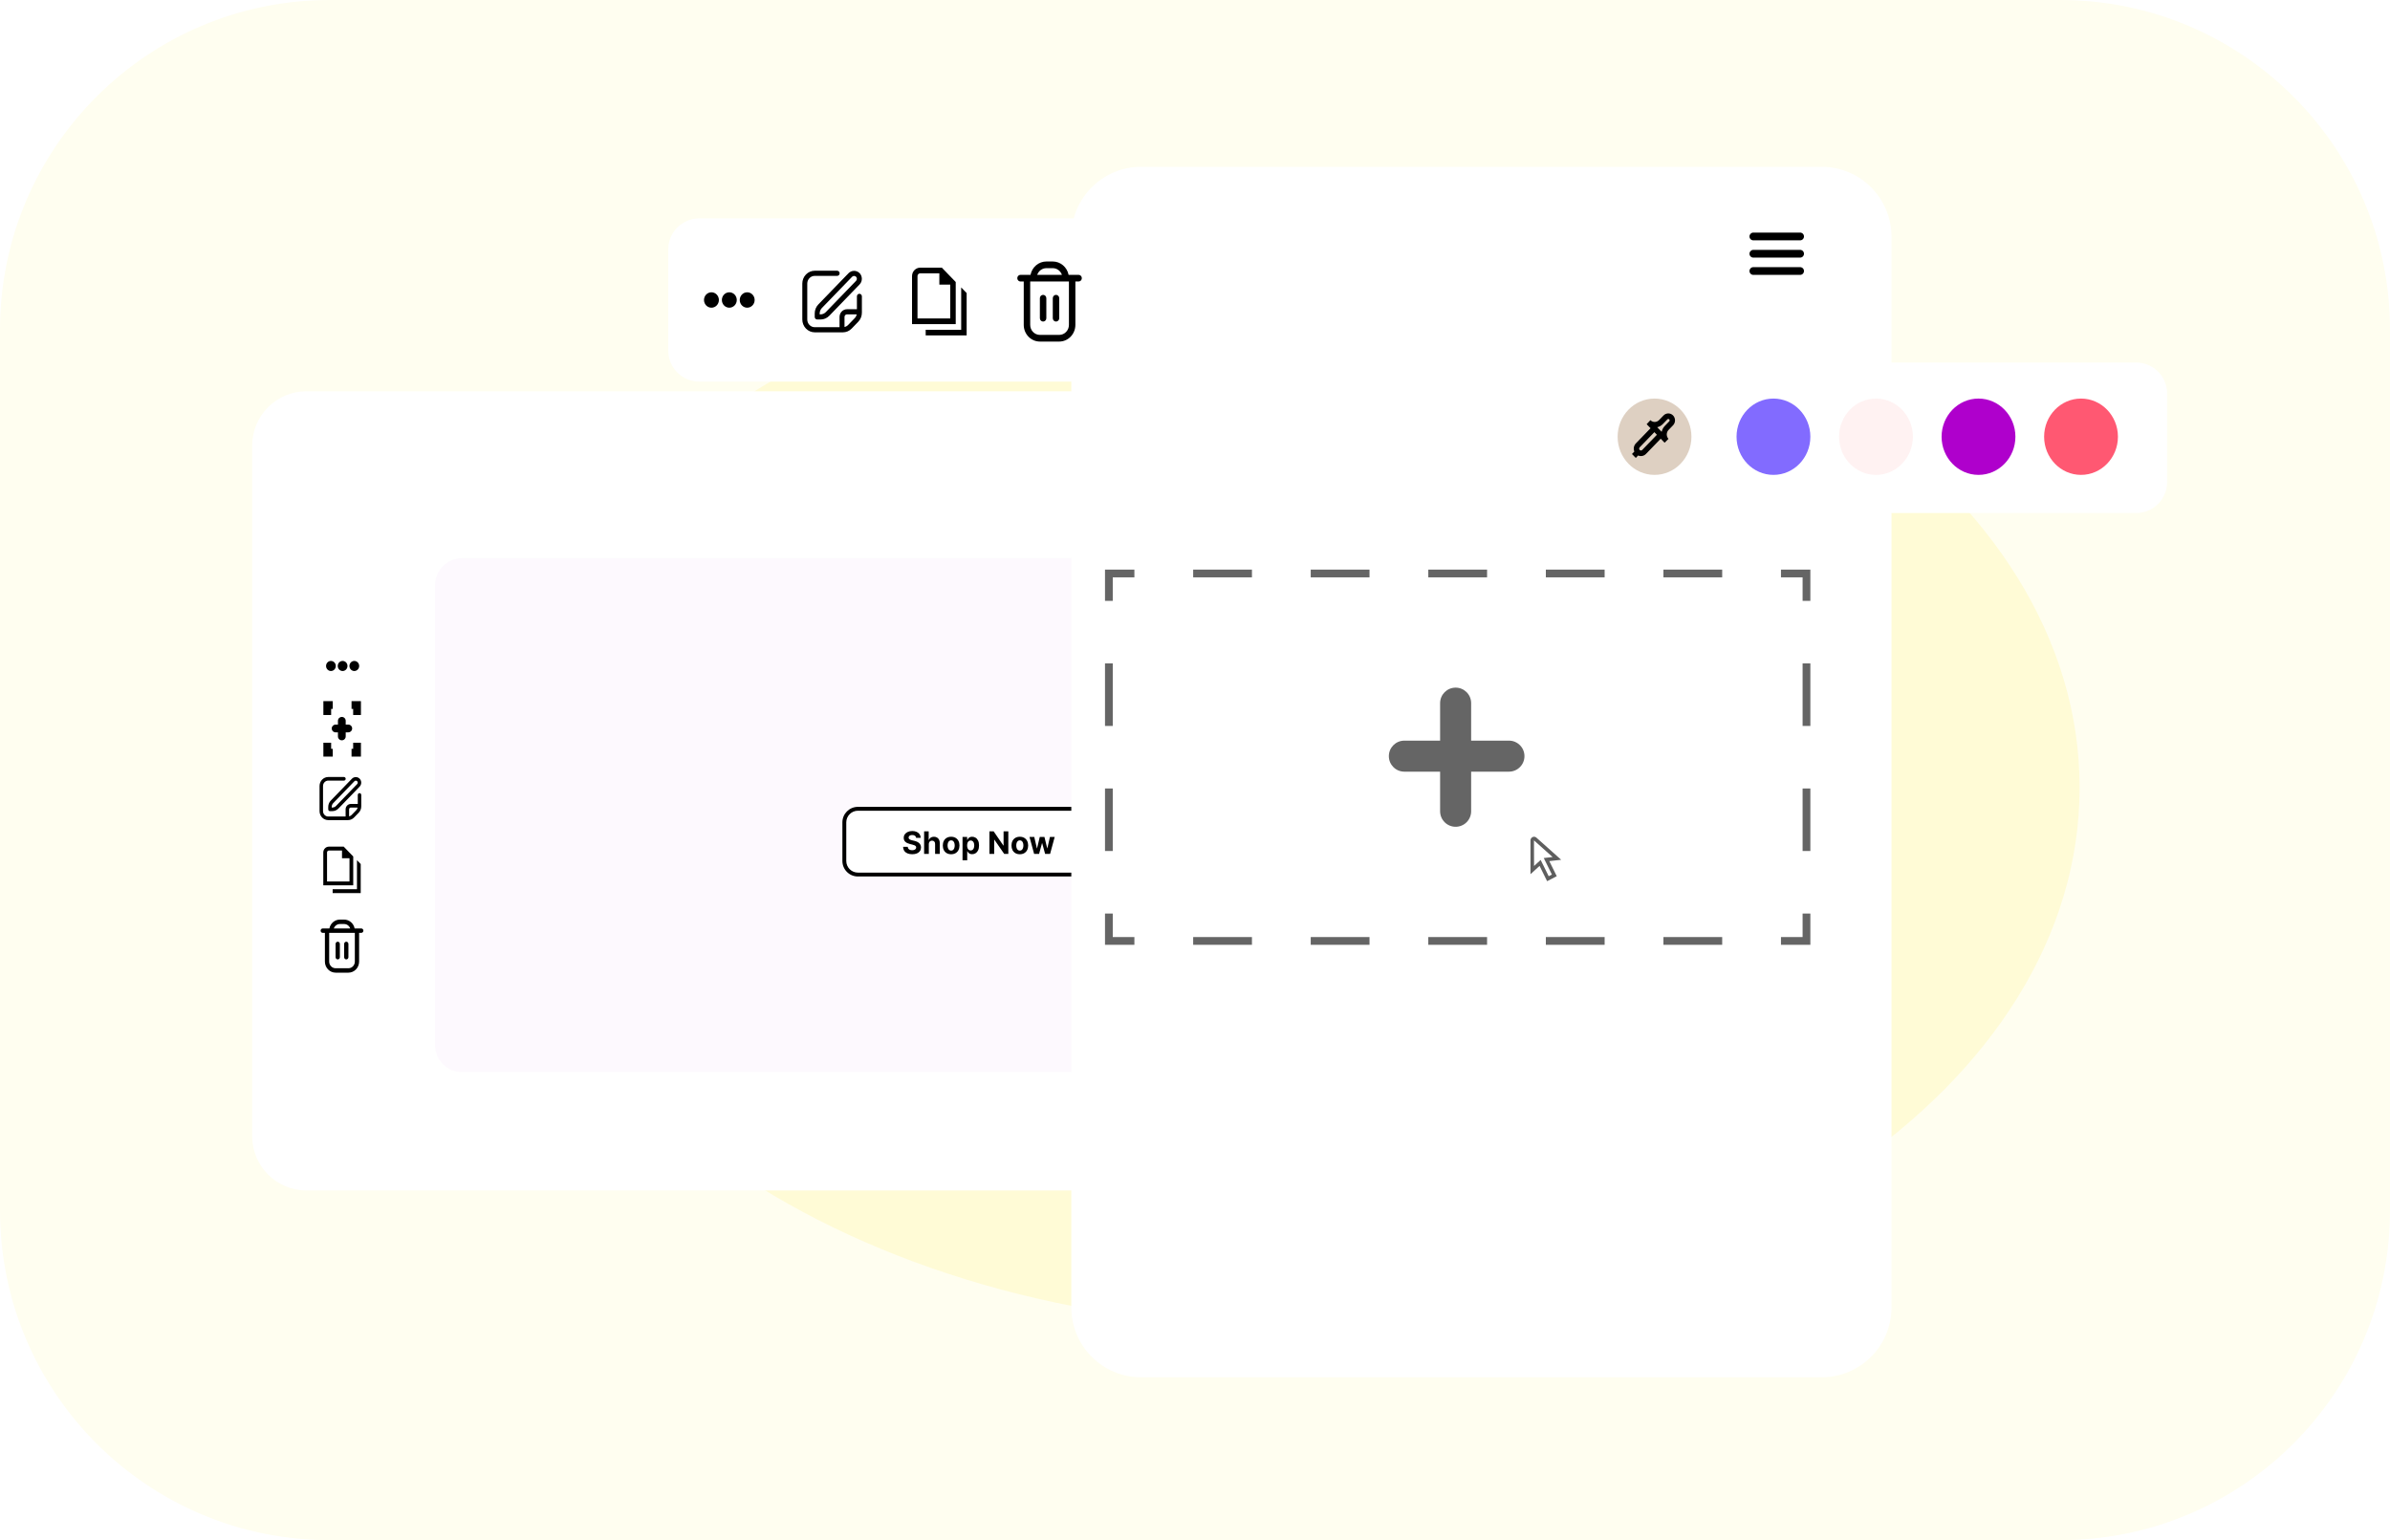 <svg width="616" height="397" viewBox="0 0 616 397" fill="none" xmlns="http://www.w3.org/2000/svg">
<path d="M0 85C0 38.056 38.056 0 85 0H531C577.944 0 616 38.056 616 85V312C616 358.944 577.944 397 531 397H85C38.056 397 0 358.944 0 312V85Z" fill="#FFFEF0"/>
<g filter="url(#filter0_f_488_422)">
<path d="M536 203C536 279.768 444.89 342 332.5 342C220.11 342 129 279.768 129 203C129 126.232 220.11 64 332.5 64C444.89 64 536 126.232 536 203Z" fill="#FFFBD6"/>
</g>
<g filter="url(#filter1_d_488_422)">
<path d="M65 110.852C65 103.12 71.268 96.852 79 96.852H389.134C396.866 96.852 403.134 103.12 403.134 110.852V288.855C403.134 296.587 396.866 302.855 389.134 302.855H79C71.268 302.855 65 296.587 65 288.855V110.852Z" fill="white"/>
</g>
<path d="M112.124 150.864C112.124 146.998 115.258 143.865 119.124 143.865H345.704C349.57 143.865 352.704 146.999 352.704 150.865V269.356C352.704 273.222 349.57 276.356 345.704 276.356H119.124C115.258 276.356 112.124 273.222 112.124 269.356V150.864Z" fill="#FBF1FC" fill-opacity="0.4"/>
<path d="M217.119 211.973C217.119 209.764 218.91 207.973 221.119 207.973H278.431C280.64 207.973 282.431 209.764 282.431 211.973V221.924C282.431 224.133 280.64 225.924 278.431 225.924H221.119C218.91 225.924 217.119 224.133 217.119 221.924V211.973Z" fill="white"/>
<path fill-rule="evenodd" clip-rule="evenodd" d="M278.431 208.973H221.119C219.462 208.973 218.119 210.317 218.119 211.973V221.924C218.119 223.581 219.462 224.924 221.119 224.924H278.431C280.088 224.924 281.431 223.581 281.431 221.924V211.973C281.431 210.317 280.088 208.973 278.431 208.973ZM221.119 207.973C218.91 207.973 217.119 209.764 217.119 211.973V221.924C217.119 224.133 218.91 225.924 221.119 225.924H278.431C280.64 225.924 282.431 224.133 282.431 221.924V211.973C282.431 209.764 280.64 207.973 278.431 207.973H221.119Z" fill="black"/>
<path d="M236.12 215.957C236.097 215.728 236 215.55 235.828 215.423C235.655 215.296 235.421 215.233 235.126 215.233C234.925 215.233 234.756 215.261 234.617 215.318C234.479 215.373 234.373 215.45 234.299 215.548C234.227 215.647 234.191 215.758 234.191 215.883C234.187 215.987 234.209 216.078 234.256 216.156C234.306 216.234 234.373 216.301 234.458 216.358C234.543 216.413 234.642 216.461 234.754 216.503C234.865 216.542 234.985 216.577 235.112 216.605L235.634 216.73C235.888 216.787 236.121 216.862 236.333 216.957C236.545 217.052 236.729 217.168 236.884 217.307C237.04 217.445 237.16 217.608 237.245 217.795C237.332 217.983 237.377 218.198 237.379 218.44C237.377 218.796 237.286 219.105 237.106 219.366C236.928 219.626 236.67 219.827 236.333 219.971C235.998 220.113 235.594 220.184 235.12 220.184C234.65 220.184 234.241 220.112 233.893 219.969C233.546 219.825 233.275 219.612 233.08 219.329C232.887 219.045 232.786 218.694 232.776 218.275H233.967C233.98 218.47 234.036 218.633 234.134 218.764C234.235 218.893 234.368 218.99 234.535 219.057C234.703 219.121 234.894 219.153 235.106 219.153C235.314 219.153 235.495 219.123 235.649 219.062C235.804 219.002 235.924 218.917 236.009 218.809C236.095 218.702 236.137 218.577 236.137 218.437C236.137 218.307 236.098 218.197 236.021 218.108C235.945 218.019 235.833 217.943 235.685 217.88C235.54 217.818 235.361 217.761 235.149 217.71L234.515 217.551C234.024 217.432 233.637 217.245 233.353 216.991C233.069 216.737 232.928 216.396 232.93 215.966C232.928 215.613 233.022 215.306 233.211 215.042C233.402 214.779 233.665 214.574 233.998 214.426C234.331 214.278 234.71 214.204 235.134 214.204C235.566 214.204 235.943 214.278 236.265 214.426C236.589 214.574 236.841 214.779 237.021 215.042C237.201 215.306 237.293 215.611 237.299 215.957H236.12Z" fill="black"/>
<path d="M239.394 217.579V220.102H238.183V214.284H239.359V216.508H239.411C239.509 216.251 239.668 216.049 239.888 215.903C240.108 215.755 240.383 215.682 240.715 215.682C241.018 215.682 241.282 215.748 241.507 215.88C241.734 216.011 241.911 216.2 242.036 216.446C242.162 216.69 242.225 216.983 242.223 217.324V220.102H241.013V217.54C241.015 217.271 240.947 217.061 240.808 216.912C240.672 216.762 240.481 216.687 240.234 216.687C240.07 216.687 239.924 216.722 239.797 216.792C239.672 216.862 239.573 216.965 239.502 217.099C239.431 217.232 239.395 217.392 239.394 217.579Z" fill="black"/>
<path d="M245.147 220.187C244.706 220.187 244.324 220.094 244.002 219.906C243.682 219.717 243.435 219.453 243.261 219.116C243.087 218.777 242.999 218.384 242.999 217.937C242.999 217.487 243.087 217.093 243.261 216.755C243.435 216.416 243.682 216.153 244.002 215.966C244.324 215.776 244.706 215.682 245.147 215.682C245.588 215.682 245.969 215.776 246.289 215.966C246.611 216.153 246.859 216.416 247.033 216.755C247.208 217.093 247.295 217.487 247.295 217.937C247.295 218.384 247.208 218.777 247.033 219.116C246.859 219.453 246.611 219.717 246.289 219.906C245.969 220.094 245.588 220.187 245.147 220.187ZM245.153 219.25C245.354 219.25 245.521 219.193 245.656 219.079C245.79 218.964 245.891 218.807 245.96 218.608C246.03 218.409 246.065 218.183 246.065 217.929C246.065 217.675 246.03 217.449 245.96 217.25C245.891 217.051 245.79 216.894 245.656 216.778C245.521 216.663 245.354 216.605 245.153 216.605C244.95 216.605 244.78 216.663 244.641 216.778C244.505 216.894 244.402 217.051 244.332 217.25C244.264 217.449 244.229 217.675 244.229 217.929C244.229 218.183 244.264 218.409 244.332 218.608C244.402 218.807 244.505 218.964 244.641 219.079C244.78 219.193 244.95 219.25 245.153 219.25Z" fill="black"/>
<path d="M248.082 221.738V215.738H249.275V216.471H249.329C249.382 216.354 249.459 216.235 249.559 216.113C249.661 215.99 249.794 215.888 249.957 215.807C250.122 215.723 250.326 215.682 250.57 215.682C250.889 215.682 251.182 215.765 251.451 215.932C251.72 216.096 251.935 216.345 252.096 216.679C252.257 217.01 252.337 217.426 252.337 217.926C252.337 218.413 252.259 218.824 252.102 219.159C251.946 219.492 251.734 219.745 251.465 219.917C251.198 220.088 250.899 220.173 250.568 220.173C250.333 220.173 250.133 220.134 249.968 220.057C249.805 219.979 249.672 219.881 249.568 219.764C249.463 219.645 249.384 219.524 249.329 219.403H249.292V221.738H248.082ZM249.266 217.92C249.266 218.18 249.302 218.406 249.374 218.599C249.446 218.792 249.551 218.943 249.687 219.051C249.823 219.157 249.989 219.21 250.184 219.21C250.381 219.21 250.548 219.156 250.684 219.048C250.82 218.938 250.924 218.787 250.994 218.594C251.066 218.398 251.102 218.174 251.102 217.92C251.102 217.668 251.067 217.447 250.997 217.255C250.926 217.064 250.823 216.915 250.687 216.807C250.551 216.699 250.383 216.645 250.184 216.645C249.987 216.645 249.82 216.697 249.684 216.801C249.55 216.905 249.446 217.053 249.374 217.244C249.302 217.435 249.266 217.661 249.266 217.92Z" fill="black"/>
<path d="M259.885 214.284V220.102H258.823L256.291 216.44H256.249V220.102H255.019V214.284H256.098L258.609 217.943H258.661V214.284H259.885Z" fill="black"/>
<path d="M262.85 220.187C262.409 220.187 262.027 220.094 261.705 219.906C261.385 219.717 261.138 219.453 260.964 219.116C260.79 218.777 260.703 218.384 260.703 217.937C260.703 217.487 260.79 217.093 260.964 216.755C261.138 216.416 261.385 216.153 261.705 215.966C262.027 215.776 262.409 215.682 262.85 215.682C263.292 215.682 263.672 215.776 263.992 215.966C264.314 216.153 264.562 216.416 264.737 216.755C264.911 217.093 264.998 217.487 264.998 217.937C264.998 218.384 264.911 218.777 264.737 219.116C264.562 219.453 264.314 219.717 263.992 219.906C263.672 220.094 263.292 220.187 262.85 220.187ZM262.856 219.25C263.057 219.25 263.224 219.193 263.359 219.079C263.493 218.964 263.595 218.807 263.663 218.608C263.733 218.409 263.768 218.183 263.768 217.929C263.768 217.675 263.733 217.449 263.663 217.25C263.595 217.051 263.493 216.894 263.359 216.778C263.224 216.663 263.057 216.605 262.856 216.605C262.653 216.605 262.483 216.663 262.345 216.778C262.208 216.894 262.105 217.051 262.035 217.25C261.967 217.449 261.933 217.675 261.933 217.929C261.933 218.183 261.967 218.409 262.035 218.608C262.105 218.807 262.208 218.964 262.345 219.079C262.483 219.193 262.653 219.25 262.856 219.25Z" fill="black"/>
<path d="M266.536 220.102L265.349 215.738H266.573L267.249 218.67H267.289L267.994 215.738H269.195L269.911 218.653H269.948L270.613 215.738H271.835L270.65 220.102H269.369L268.619 217.358H268.565L267.815 220.102H266.536Z" fill="black"/>
<g filter="url(#filter2_d_488_422)">
<path d="M272.12 61C272.12 51.059 280.179 43 290.12 43H465.515C475.456 43 483.515 51.059 483.515 61V337.005C483.515 346.946 475.456 355.005 465.515 355.005H290.12C280.179 355.005 272.12 346.946 272.12 337.005V61Z" fill="white"/>
</g>
<path fill-rule="evenodd" clip-rule="evenodd" d="M450.911 60.95C450.911 60.398 451.359 59.95 451.911 59.95H463.961C464.513 59.95 464.961 60.398 464.961 60.95C464.961 61.503 464.513 61.95 463.961 61.95H451.911C451.359 61.95 450.911 61.503 450.911 60.95Z" fill="black"/>
<path fill-rule="evenodd" clip-rule="evenodd" d="M450.911 65.403C450.911 64.851 451.359 64.403 451.911 64.403H463.961C464.513 64.403 464.961 64.851 464.961 65.403C464.961 65.955 464.513 66.403 463.961 66.403H451.911C451.359 66.403 450.911 65.955 450.911 65.403Z" fill="black"/>
<path fill-rule="evenodd" clip-rule="evenodd" d="M450.911 69.856C450.911 69.303 451.359 68.856 451.911 68.856H463.961C464.513 68.856 464.961 69.303 464.961 69.856C464.961 70.408 464.513 70.856 463.961 70.856H451.911C451.359 70.856 450.911 70.408 450.911 69.856Z" fill="black"/>
<g clip-path="url(#clip0_488_422)">
<path d="M398.755 227.133L396.813 223.193L394.465 225.334V216.634C394.465 216.455 394.513 216.281 394.604 216.129C394.695 215.978 394.825 215.856 394.979 215.777C395.134 215.698 395.306 215.665 395.478 215.682C395.65 215.699 395.813 215.765 395.95 215.873L402.38 221.614L399.32 221.965L401.237 225.852L398.755 227.133ZM397.093 221.661L399.162 225.852L399.989 225.425L397.887 221.167L400.17 220.905L395.368 216.615L395.387 223.218L397.093 221.661Z" fill="#5E5E5E"/>
</g>
<path fill-rule="evenodd" clip-rule="evenodd" d="M284.804 154.879V146.819H292.379V148.819H286.804V154.879H284.804ZM322.679 146.819H307.529V148.819H322.679V146.819ZM337.829 146.819V148.819H352.979V146.819H337.829ZM368.129 146.819V148.819H383.279V146.819H368.129ZM398.429 146.819V148.819H413.579V146.819H398.429ZM428.729 146.819V148.819H443.879V146.819H428.729ZM459.029 146.819V148.819H464.604V154.879H466.604V146.819H459.029ZM466.604 170.998H464.604V187.118H466.604V170.998ZM466.604 203.237H464.604V219.356H466.604V203.237ZM466.604 235.476H464.604V241.535H459.029V243.535H466.604V235.476ZM443.879 243.535V241.535H428.729V243.535H443.879ZM413.579 243.535V241.535H398.429V243.535H413.579ZM383.279 243.535V241.535H368.129V243.535H383.279ZM352.979 243.535V241.535H337.829V243.535H352.979ZM322.679 243.535V241.535H307.529V243.535H322.679ZM292.379 243.535V241.535H286.804V235.476H284.804V243.535H292.379ZM284.804 219.356H286.804V203.237H284.804V219.356ZM284.804 187.118H286.804V170.998H284.804V187.118Z" fill="#656565"/>
<path fill-rule="evenodd" clip-rule="evenodd" d="M357.963 194.904C357.963 192.695 359.754 190.904 361.963 190.904H388.916C391.125 190.904 392.916 192.695 392.916 194.904C392.916 197.113 391.125 198.904 388.916 198.904H361.963C359.754 198.904 357.963 197.113 357.963 194.904Z" fill="#656565"/>
<path fill-rule="evenodd" clip-rule="evenodd" d="M375.175 213.111C372.966 213.111 371.175 211.32 371.175 209.111V181.244C371.175 179.035 372.966 177.244 375.175 177.244C377.384 177.244 379.175 179.035 379.175 181.244V209.111C379.175 211.32 377.384 213.111 375.175 213.111Z" fill="#656565"/>
<g filter="url(#filter3_d_488_422)">
<path d="M403.713 97.446C403.713 93.027 407.295 89.446 411.713 89.446H550.56C554.979 89.446 558.56 93.027 558.56 97.446V120.241C558.56 124.66 554.979 128.241 550.56 128.241H411.713C407.295 128.241 403.713 124.66 403.713 120.241V97.446Z" fill="white"/>
<path d="M435.951 108.57C435.951 114.002 431.692 118.406 426.439 118.406C421.185 118.406 416.926 114.002 416.926 108.57C416.926 103.138 421.185 98.735 426.439 98.735C431.692 98.735 435.951 103.138 435.951 108.57Z" fill="#DED0C2"/>
<path d="M466.604 108.57C466.604 114.002 462.345 118.406 457.091 118.406C451.837 118.406 447.578 114.002 447.578 108.57C447.578 103.138 451.837 98.735 457.091 98.735C462.345 98.735 466.604 103.138 466.604 108.57Z" fill="#826BFF"/>
<path d="M493.028 108.57C493.028 114.002 488.769 118.406 483.515 118.406C478.261 118.406 474.002 114.002 474.002 108.57C474.002 103.138 478.261 98.735 483.515 98.735C488.769 98.735 493.028 103.138 493.028 108.57Z" fill="#FFF2F2"/>
<path d="M519.452 108.57C519.452 114.002 515.193 118.406 509.94 118.406C504.686 118.406 500.427 114.002 500.427 108.57C500.427 103.138 504.686 98.735 509.94 98.735C515.193 98.735 519.452 103.138 519.452 108.57Z" fill="#AF00CC"/>
<path d="M545.877 108.57C545.877 114.002 541.618 118.406 536.364 118.406C531.111 118.406 526.852 114.002 526.852 108.57C526.852 103.138 531.111 98.735 536.364 98.735C541.618 98.735 545.877 103.138 545.877 108.57Z" fill="#FF5872"/>
<g clip-path="url(#clip1_488_422)">
<path d="M431.215 103.086C430.889 102.751 430.449 102.562 429.989 102.562C429.53 102.562 429.089 102.751 428.764 103.086L427.613 104.274C427.319 104.581 426.92 104.757 426.502 104.763C426.084 104.77 425.68 104.606 425.377 104.308L424.41 105.337L425.416 106.376L421.629 110.292C421.369 110.561 421.192 110.905 421.122 111.279C421.051 111.653 421.091 112.04 421.234 112.391L420.625 113.021L421.606 114.035L422.215 113.405C422.554 113.553 422.929 113.594 423.29 113.521C423.652 113.448 423.984 113.266 424.245 112.996L428.032 109.081L429.038 110.121L430.033 109.122C429.744 108.809 429.586 108.391 429.592 107.959C429.598 107.526 429.769 107.113 430.066 106.809L431.215 105.62C431.539 105.284 431.721 104.828 431.721 104.353C431.721 103.878 431.539 103.422 431.215 103.086ZM423.264 111.982C423.176 112.069 423.059 112.118 422.937 112.118C422.815 112.118 422.698 112.069 422.61 111.982C422.524 111.893 422.475 111.771 422.475 111.644C422.475 111.518 422.524 111.396 422.61 111.306L426.397 107.391L427.053 108.067L423.264 111.982ZM430.235 104.606L429.085 105.795C428.682 106.209 428.402 106.732 428.275 107.304L427.135 106.125C427.688 105.994 428.194 105.704 428.594 105.288L429.744 104.099C429.809 104.032 429.897 103.994 429.989 103.994C430.081 103.994 430.17 104.032 430.235 104.099C430.3 104.166 430.336 104.258 430.336 104.353C430.336 104.448 430.3 104.539 430.235 104.606Z" fill="black"/>
</g>
</g>
<g filter="url(#filter4_d_488_422)">
<path d="M172.236 60.289C172.236 55.871 175.818 52.289 180.236 52.289H280.942C285.36 52.289 288.942 55.871 288.942 60.289V86.363C288.942 90.782 285.36 94.363 280.942 94.363H180.236C175.818 94.363 172.236 90.782 172.236 86.363V60.289Z" fill="white"/>
<g clip-path="url(#clip2_488_422)">
<path d="M246.329 68.692L242.749 64.991H237.179C236.619 64.991 236.082 65.221 235.686 65.63C235.29 66.04 235.068 66.595 235.068 67.174V79.545H246.329V68.692ZM236.476 78.089V67.174C236.476 66.981 236.55 66.796 236.682 66.659C236.814 66.523 236.993 66.446 237.179 66.446H242.106V69.357H244.921V78.089H236.476ZM249.144 71.54V82.456H238.587V81H247.737V70.085L249.144 71.54Z" fill="black"/>
</g>
<path d="M185.289 73.326C185.289 74.422 184.429 75.311 183.369 75.311C182.309 75.311 181.45 74.422 181.45 73.326C181.45 72.23 182.309 71.341 183.369 71.341C184.429 71.341 185.289 72.23 185.289 73.326Z" fill="black"/>
<path d="M189.896 73.326C189.896 74.422 189.036 75.311 187.976 75.311C186.916 75.311 186.057 74.422 186.057 73.326C186.057 72.23 186.916 71.341 187.976 71.341C189.036 71.341 189.896 72.23 189.896 73.326Z" fill="black"/>
<path d="M194.502 73.326C194.502 74.422 193.643 75.311 192.583 75.311C191.522 75.311 190.663 74.422 190.663 73.326C190.663 72.23 191.522 71.341 192.583 71.341C193.643 71.341 194.502 72.23 194.502 73.326Z" fill="black"/>
<g clip-path="url(#clip3_488_422)">
<path d="M218.723 66.4L210.923 74.465C210.625 74.772 210.388 75.136 210.228 75.538C210.067 75.939 209.985 76.369 209.986 76.804V77.692C209.986 77.868 210.053 78.036 210.173 78.16C210.293 78.284 210.456 78.354 210.626 78.354H211.485C211.905 78.355 212.321 78.27 212.71 78.104C213.098 77.938 213.45 77.693 213.747 77.385L221.548 69.32C221.922 68.932 222.132 68.407 222.132 67.86C222.132 67.312 221.922 66.787 221.548 66.4C221.167 66.024 220.662 65.814 220.136 65.814C219.61 65.814 219.104 66.024 218.723 66.4ZM220.643 68.384L212.842 76.45C212.481 76.821 211.994 77.029 211.485 77.031H211.266V76.804C211.267 76.278 211.469 75.774 211.827 75.401L219.628 67.335C219.765 67.2 219.947 67.125 220.136 67.125C220.325 67.125 220.506 67.2 220.643 67.335C220.777 67.475 220.853 67.663 220.853 67.86C220.853 68.056 220.777 68.245 220.643 68.384Z" fill="black"/>
<path d="M221.503 71.724C221.333 71.724 221.17 71.794 221.05 71.918C220.93 72.042 220.863 72.21 220.863 72.386V75.708H218.304C217.795 75.708 217.306 75.917 216.946 76.289C216.586 76.661 216.384 77.166 216.384 77.692V80.338H209.986C209.477 80.338 208.988 80.129 208.629 79.757C208.269 79.385 208.066 78.88 208.066 78.354V69.092C208.066 68.566 208.269 68.061 208.629 67.689C208.988 67.317 209.477 67.108 209.986 67.108H215.771C215.941 67.108 216.104 67.038 216.224 66.914C216.344 66.79 216.411 66.621 216.411 66.446C216.411 66.27 216.344 66.102 216.224 65.978C216.104 65.854 215.941 65.784 215.771 65.784H209.986C209.138 65.785 208.325 66.134 207.725 66.754C207.125 67.374 206.788 68.215 206.787 69.092V78.354C206.788 79.231 207.125 80.071 207.725 80.692C208.325 81.312 209.138 81.66 209.986 81.662H217.243C217.664 81.663 218.08 81.578 218.469 81.412C218.857 81.245 219.209 81.001 219.506 80.693L221.205 78.935C221.503 78.628 221.74 78.264 221.901 77.862C222.061 77.461 222.144 77.031 222.143 76.596V72.386C222.143 72.21 222.075 72.042 221.955 71.918C221.835 71.794 221.673 71.724 221.503 71.724ZM218.601 79.758C218.344 80.023 218.019 80.207 217.664 80.287V77.692C217.664 77.517 217.731 77.349 217.851 77.224C217.971 77.1 218.134 77.031 218.304 77.031H220.815C220.736 77.397 220.558 77.733 220.303 77.999L218.601 79.758Z" fill="black"/>
</g>
<g clip-path="url(#clip4_488_422)">
<path d="M278 66.843H275.422C275.229 65.872 274.718 65 273.975 64.374C273.233 63.747 272.304 63.404 271.346 63.403H269.682C268.724 63.404 267.795 63.747 267.053 64.374C266.31 65 265.8 65.872 265.607 66.843H263.028C262.807 66.843 262.596 66.933 262.44 67.095C262.284 67.256 262.196 67.475 262.196 67.703C262.196 67.931 262.284 68.15 262.44 68.311C262.596 68.472 262.807 68.563 263.028 68.563H263.86V79.743C263.861 80.883 264.3 81.976 265.079 82.782C265.859 83.588 266.916 84.042 268.019 84.043H273.01C274.112 84.042 275.169 83.588 275.949 82.782C276.729 81.976 277.167 80.883 277.168 79.743V68.563H278C278.221 68.563 278.432 68.472 278.588 68.311C278.744 68.15 278.832 67.931 278.832 67.703C278.832 67.475 278.744 67.256 278.588 67.095C278.432 66.933 278.221 66.843 278 66.843ZM269.682 65.123H271.346C271.862 65.124 272.365 65.289 272.786 65.597C273.208 65.905 273.526 66.34 273.699 66.843H267.329C267.502 66.34 267.821 65.905 268.242 65.597C268.663 65.289 269.166 65.124 269.682 65.123ZM275.505 79.743C275.505 80.427 275.242 81.084 274.774 81.567C274.306 82.051 273.671 82.323 273.01 82.323H268.019C267.357 82.323 266.722 82.051 266.254 81.567C265.786 81.084 265.523 80.427 265.523 79.743V68.563H275.505V79.743Z" fill="black"/>
<path d="M268.85 78.883C269.071 78.883 269.283 78.792 269.439 78.631C269.594 78.47 269.682 78.251 269.682 78.023V72.863C269.682 72.635 269.594 72.416 269.439 72.255C269.283 72.094 269.071 72.003 268.85 72.003C268.63 72.003 268.418 72.094 268.262 72.255C268.106 72.416 268.019 72.635 268.019 72.863V78.023C268.019 78.251 268.106 78.47 268.262 78.631C268.418 78.792 268.63 78.883 268.85 78.883Z" fill="black"/>
<path d="M272.177 78.883C272.398 78.883 272.61 78.792 272.766 78.631C272.922 78.47 273.009 78.251 273.009 78.023V72.863C273.009 72.635 272.922 72.416 272.766 72.255C272.61 72.094 272.398 72.003 272.177 72.003C271.957 72.003 271.745 72.094 271.589 72.255C271.433 72.416 271.346 72.635 271.346 72.863V78.023C271.346 78.251 271.433 78.47 271.589 78.631C271.745 78.792 271.957 78.883 272.177 78.883Z" fill="black"/>
</g>
</g>
<g filter="url(#filter5_d_488_422)">
<path d="M74.094 160.412C74.094 155.994 77.676 152.412 82.094 152.412H94.203C98.621 152.412 102.203 155.994 102.203 160.412V259.808C102.203 264.226 98.621 267.808 94.203 267.808H82.094C77.676 267.808 74.094 264.226 74.094 259.808V160.412Z" fill="white" fill-opacity="0.3" shape-rendering="crispEdges"/>
</g>
<g clip-path="url(#clip5_488_422)">
<path d="M91.042 220.767L88.59 218.231H84.773C84.389 218.231 84.021 218.388 83.75 218.669C83.479 218.949 83.326 219.33 83.326 219.727V228.203H91.042V220.767ZM84.291 227.206V219.727C84.291 219.594 84.341 219.468 84.432 219.374C84.522 219.28 84.645 219.228 84.773 219.228H88.149V221.222H90.078V227.206H84.291ZM92.971 222.718V230.198H85.737V229.2H92.007V221.721L92.971 222.718Z" fill="black"/>
</g>
<path fill-rule="evenodd" clip-rule="evenodd" d="M85.503 187.768C85.503 187.216 85.951 186.768 86.503 186.768H89.764C90.316 186.768 90.764 187.216 90.764 187.768C90.764 188.32 90.316 188.768 89.764 188.768H86.503C85.951 188.768 85.503 188.32 85.503 187.768Z" fill="black"/>
<path fill-rule="evenodd" clip-rule="evenodd" d="M88.102 190.821C87.549 190.821 87.102 190.374 87.102 189.821V185.793C87.102 185.241 87.549 184.793 88.102 184.793C88.654 184.793 89.102 185.241 89.102 185.793V189.821C89.102 190.374 88.654 190.821 88.102 190.821Z" fill="black"/>
<path fill-rule="evenodd" clip-rule="evenodd" d="M83.348 184.299V180.726H85.767V182.726H85.348V184.299H83.348ZM93.025 184.299V180.726H90.605V182.726H91.025V184.299H93.025ZM93.025 191.446H91.025V193.019H90.605V195.019H93.025V191.446ZM85.767 195.019V193.019H85.348V191.446H83.348V195.019H85.767Z" fill="black"/>
<path d="M86.55 171.661C86.55 172.377 85.988 172.958 85.294 172.958C84.601 172.958 84.039 172.377 84.039 171.661C84.039 170.944 84.601 170.363 85.294 170.363C85.988 170.363 86.55 170.944 86.55 171.661Z" fill="black"/>
<path d="M89.562 171.661C89.562 172.377 89 172.958 88.306 172.958C87.613 172.958 87.051 172.377 87.051 171.661C87.051 170.944 87.613 170.363 88.306 170.363C89 170.363 89.562 170.944 89.562 171.661Z" fill="black"/>
<path d="M92.575 171.661C92.575 172.377 92.013 172.958 91.319 172.958C90.626 172.958 90.064 172.377 90.064 171.661C90.064 170.944 90.626 170.363 91.319 170.363C92.013 170.363 92.575 170.944 92.575 171.661Z" fill="black"/>
<g clip-path="url(#clip6_488_422)">
<path d="M90.716 200.711L85.257 206.356C85.048 206.57 84.883 206.825 84.77 207.106C84.658 207.387 84.6 207.688 84.601 207.993V208.614C84.601 208.737 84.648 208.855 84.732 208.942C84.816 209.029 84.93 209.077 85.049 209.077H85.65C85.944 209.078 86.236 209.019 86.507 208.902C86.779 208.786 87.026 208.615 87.233 208.4L92.693 202.755C92.955 202.483 93.102 202.116 93.102 201.733C93.102 201.35 92.955 200.982 92.693 200.711C92.427 200.448 92.073 200.301 91.705 200.301C91.337 200.301 90.983 200.448 90.716 200.711ZM92.06 202.1L86.6 207.745C86.348 208.004 86.006 208.15 85.65 208.151H85.497V207.993C85.498 207.624 85.639 207.272 85.89 207.011L91.35 201.366C91.445 201.271 91.573 201.218 91.705 201.218C91.837 201.218 91.964 201.271 92.06 201.366C92.154 201.463 92.207 201.595 92.207 201.733C92.207 201.87 92.154 202.002 92.06 202.1Z" fill="black"/>
<path d="M92.662 204.438C92.543 204.438 92.429 204.486 92.345 204.573C92.261 204.66 92.214 204.778 92.214 204.901V207.225H90.422C90.066 207.225 89.725 207.372 89.472 207.632C89.221 207.893 89.079 208.246 89.079 208.614V210.466H84.601C84.245 210.466 83.903 210.32 83.651 210.06C83.399 209.799 83.257 209.446 83.257 209.077V202.595C83.257 202.227 83.399 201.874 83.651 201.613C83.903 201.353 84.245 201.206 84.601 201.206H88.65C88.769 201.206 88.883 201.158 88.967 201.071C89.051 200.984 89.098 200.866 89.098 200.743C89.098 200.62 89.051 200.503 88.967 200.416C88.883 200.329 88.769 200.28 88.65 200.28H84.601C84.007 200.281 83.438 200.525 83.018 200.959C82.599 201.393 82.362 201.982 82.362 202.595V209.077C82.362 209.691 82.599 210.28 83.018 210.714C83.438 211.148 84.007 211.392 84.601 211.392H89.68C89.975 211.393 90.266 211.334 90.538 211.218C90.81 211.101 91.056 210.93 91.264 210.715L92.453 209.484C92.662 209.27 92.827 209.014 92.94 208.734C93.052 208.453 93.11 208.151 93.109 207.847V204.901C93.109 204.778 93.062 204.66 92.978 204.573C92.894 204.486 92.78 204.438 92.662 204.438ZM90.631 210.06C90.451 210.246 90.223 210.374 89.975 210.43V208.614C89.975 208.492 90.022 208.374 90.106 208.287C90.19 208.2 90.304 208.151 90.422 208.151H92.18C92.125 208.408 92.001 208.643 91.822 208.829L90.631 210.06Z" fill="black"/>
</g>
<g clip-path="url(#clip7_488_422)">
<path d="M93.109 239.315H91.401C91.273 238.672 90.934 238.094 90.442 237.679C89.95 237.264 89.335 237.037 88.7 237.036H87.598C86.963 237.037 86.347 237.264 85.855 237.679C85.363 238.094 85.025 238.672 84.897 239.315H83.188C83.042 239.315 82.902 239.375 82.799 239.482C82.695 239.589 82.637 239.734 82.637 239.885C82.637 240.036 82.695 240.181 82.799 240.288C82.902 240.395 83.042 240.455 83.188 240.455H83.74V247.863C83.74 248.619 84.031 249.343 84.548 249.877C85.064 250.411 85.765 250.712 86.495 250.712H89.802C90.533 250.712 91.233 250.411 91.75 249.877C92.266 249.343 92.557 248.619 92.558 247.863V240.455H93.109C93.255 240.455 93.395 240.395 93.499 240.288C93.602 240.181 93.66 240.036 93.66 239.885C93.66 239.734 93.602 239.589 93.499 239.482C93.395 239.375 93.255 239.315 93.109 239.315ZM87.598 238.176H88.7C89.042 238.176 89.375 238.286 89.654 238.49C89.933 238.694 90.145 238.982 90.259 239.315H86.038C86.153 238.982 86.364 238.694 86.643 238.49C86.922 238.286 87.256 238.176 87.598 238.176ZM91.456 247.863C91.456 248.317 91.281 248.751 90.971 249.072C90.661 249.393 90.241 249.573 89.802 249.573H86.495C86.057 249.573 85.636 249.393 85.326 249.072C85.016 248.751 84.842 248.317 84.842 247.863V240.455H91.456V247.863Z" fill="black"/>
<path d="M87.046 247.293C87.192 247.293 87.333 247.233 87.436 247.126C87.539 247.019 87.597 246.875 87.597 246.723V243.304C87.597 243.153 87.539 243.008 87.436 242.901C87.333 242.794 87.192 242.734 87.046 242.734C86.9 242.734 86.76 242.794 86.656 242.901C86.553 243.008 86.495 243.153 86.495 243.304V246.723C86.495 246.875 86.553 247.019 86.656 247.126C86.76 247.233 86.9 247.293 87.046 247.293Z" fill="black"/>
<path d="M89.251 247.293C89.397 247.293 89.537 247.233 89.641 247.126C89.744 247.019 89.802 246.875 89.802 246.723V243.304C89.802 243.153 89.744 243.008 89.641 242.901C89.537 242.794 89.397 242.734 89.251 242.734C89.105 242.734 88.965 242.794 88.861 242.901C88.758 243.008 88.7 243.153 88.7 243.304V246.723C88.7 246.875 88.758 247.019 88.861 247.126C88.965 247.233 89.105 247.293 89.251 247.293Z" fill="black"/>
</g>
<defs>
<filter id="filter0_f_488_422" x="79" y="14" width="507" height="378" filterUnits="userSpaceOnUse" color-interpolation-filters="sRGB">
<feFlood flood-opacity="0" result="BackgroundImageFix"/>
<feBlend mode="normal" in="SourceGraphic" in2="BackgroundImageFix" result="shape"/>
<feGaussianBlur stdDeviation="25" result="effect1_foregroundBlur_488_422"/>
</filter>
<filter id="filter1_d_488_422" x="54" y="89.852" width="360.134" height="228.003" filterUnits="userSpaceOnUse" color-interpolation-filters="sRGB">
<feFlood flood-opacity="0" result="BackgroundImageFix"/>
<feColorMatrix in="SourceAlpha" type="matrix" values="0 0 0 0 0 0 0 0 0 0 0 0 0 0 0 0 0 0 127 0" result="hardAlpha"/>
<feOffset dy="4"/>
<feGaussianBlur stdDeviation="5.5"/>
<feComposite in2="hardAlpha" operator="out"/>
<feColorMatrix type="matrix" values="0 0 0 0 0 0 0 0 0 0 0 0 0 0 0 0 0 0 0.1 0"/>
<feBlend mode="normal" in2="BackgroundImageFix" result="effect1_dropShadow_488_422"/>
<feBlend mode="normal" in="SourceGraphic" in2="effect1_dropShadow_488_422" result="shape"/>
</filter>
<filter id="filter2_d_488_422" x="260.12" y="27" width="243.395" height="344.005" filterUnits="userSpaceOnUse" color-interpolation-filters="sRGB">
<feFlood flood-opacity="0" result="BackgroundImageFix"/>
<feColorMatrix in="SourceAlpha" type="matrix" values="0 0 0 0 0 0 0 0 0 0 0 0 0 0 0 0 0 0 127 0" result="hardAlpha"/>
<feOffset dx="4"/>
<feGaussianBlur stdDeviation="8"/>
<feComposite in2="hardAlpha" operator="out"/>
<feColorMatrix type="matrix" values="0 0 0 0 0 0 0 0 0 0 0 0 0 0 0 0 0 0 0.1 0"/>
<feBlend mode="normal" in2="BackgroundImageFix" result="effect1_dropShadow_488_422"/>
<feBlend mode="normal" in="SourceGraphic" in2="effect1_dropShadow_488_422" result="shape"/>
</filter>
<filter id="filter3_d_488_422" x="395.713" y="85.446" width="170.847" height="54.796" filterUnits="userSpaceOnUse" color-interpolation-filters="sRGB">
<feFlood flood-opacity="0" result="BackgroundImageFix"/>
<feColorMatrix in="SourceAlpha" type="matrix" values="0 0 0 0 0 0 0 0 0 0 0 0 0 0 0 0 0 0 127 0" result="hardAlpha"/>
<feOffset dy="4"/>
<feGaussianBlur stdDeviation="4"/>
<feComposite in2="hardAlpha" operator="out"/>
<feColorMatrix type="matrix" values="0 0 0 0 0 0 0 0 0 0 0 0 0 0 0 0 0 0 0.1 0"/>
<feBlend mode="normal" in2="BackgroundImageFix" result="effect1_dropShadow_488_422"/>
<feBlend mode="normal" in="SourceGraphic" in2="effect1_dropShadow_488_422" result="shape"/>
</filter>
<filter id="filter4_d_488_422" x="145.236" y="29.289" width="170.706" height="96.074" filterUnits="userSpaceOnUse" color-interpolation-filters="sRGB">
<feFlood flood-opacity="0" result="BackgroundImageFix"/>
<feColorMatrix in="SourceAlpha" type="matrix" values="0 0 0 0 0 0 0 0 0 0 0 0 0 0 0 0 0 0 127 0" result="hardAlpha"/>
<feOffset dy="4"/>
<feGaussianBlur stdDeviation="13.5"/>
<feComposite in2="hardAlpha" operator="out"/>
<feColorMatrix type="matrix" values="0 0 0 0 0 0 0 0 0 0 0 0 0 0 0 0 0 0 0.1 0"/>
<feBlend mode="normal" in2="BackgroundImageFix" result="effect1_dropShadow_488_422"/>
<feBlend mode="normal" in="SourceGraphic" in2="effect1_dropShadow_488_422" result="shape"/>
</filter>
<filter id="filter5_d_488_422" x="70.094" y="152.412" width="36.109" height="123.396" filterUnits="userSpaceOnUse" color-interpolation-filters="sRGB">
<feFlood flood-opacity="0" result="BackgroundImageFix"/>
<feColorMatrix in="SourceAlpha" type="matrix" values="0 0 0 0 0 0 0 0 0 0 0 0 0 0 0 0 0 0 127 0" result="hardAlpha"/>
<feOffset dy="4"/>
<feGaussianBlur stdDeviation="2"/>
<feComposite in2="hardAlpha" operator="out"/>
<feColorMatrix type="matrix" values="0 0 0 0 0 0 0 0 0 0 0 0 0 0 0 0 0 0 0.25 0"/>
<feBlend mode="normal" in2="BackgroundImageFix" result="effect1_dropShadow_488_422"/>
<feBlend mode="normal" in="SourceGraphic" in2="effect1_dropShadow_488_422" result="shape"/>
</filter>
<clipPath id="clip0_488_422">
<rect width="11.098" height="11.475" fill="white" transform="translate(392.615 215.668)"/>
</clipPath>
<clipPath id="clip1_488_422">
<rect width="11.098" height="11.475" fill="white" transform="translate(420.625 102.56)"/>
</clipPath>
<clipPath id="clip2_488_422">
<rect width="16.892" height="17.465" fill="white" transform="translate(233.66 64.991)"/>
</clipPath>
<clipPath id="clip3_488_422">
<rect width="15.356" height="15.877" fill="white" transform="translate(206.787 65.784)"/>
</clipPath>
<clipPath id="clip4_488_422">
<rect width="19.963" height="20.64" fill="white" transform="translate(260.533 63.403)"/>
</clipPath>
<clipPath id="clip5_488_422">
<rect width="11.574" height="11.967" fill="white" transform="translate(82.362 218.231)"/>
</clipPath>
<clipPath id="clip6_488_422">
<rect width="10.748" height="11.112" fill="white" transform="translate(82.362 200.28)"/>
</clipPath>
<clipPath id="clip7_488_422">
<rect width="13.228" height="13.677" fill="white" transform="translate(81.535 237.036)"/>
</clipPath>
</defs>
</svg>
